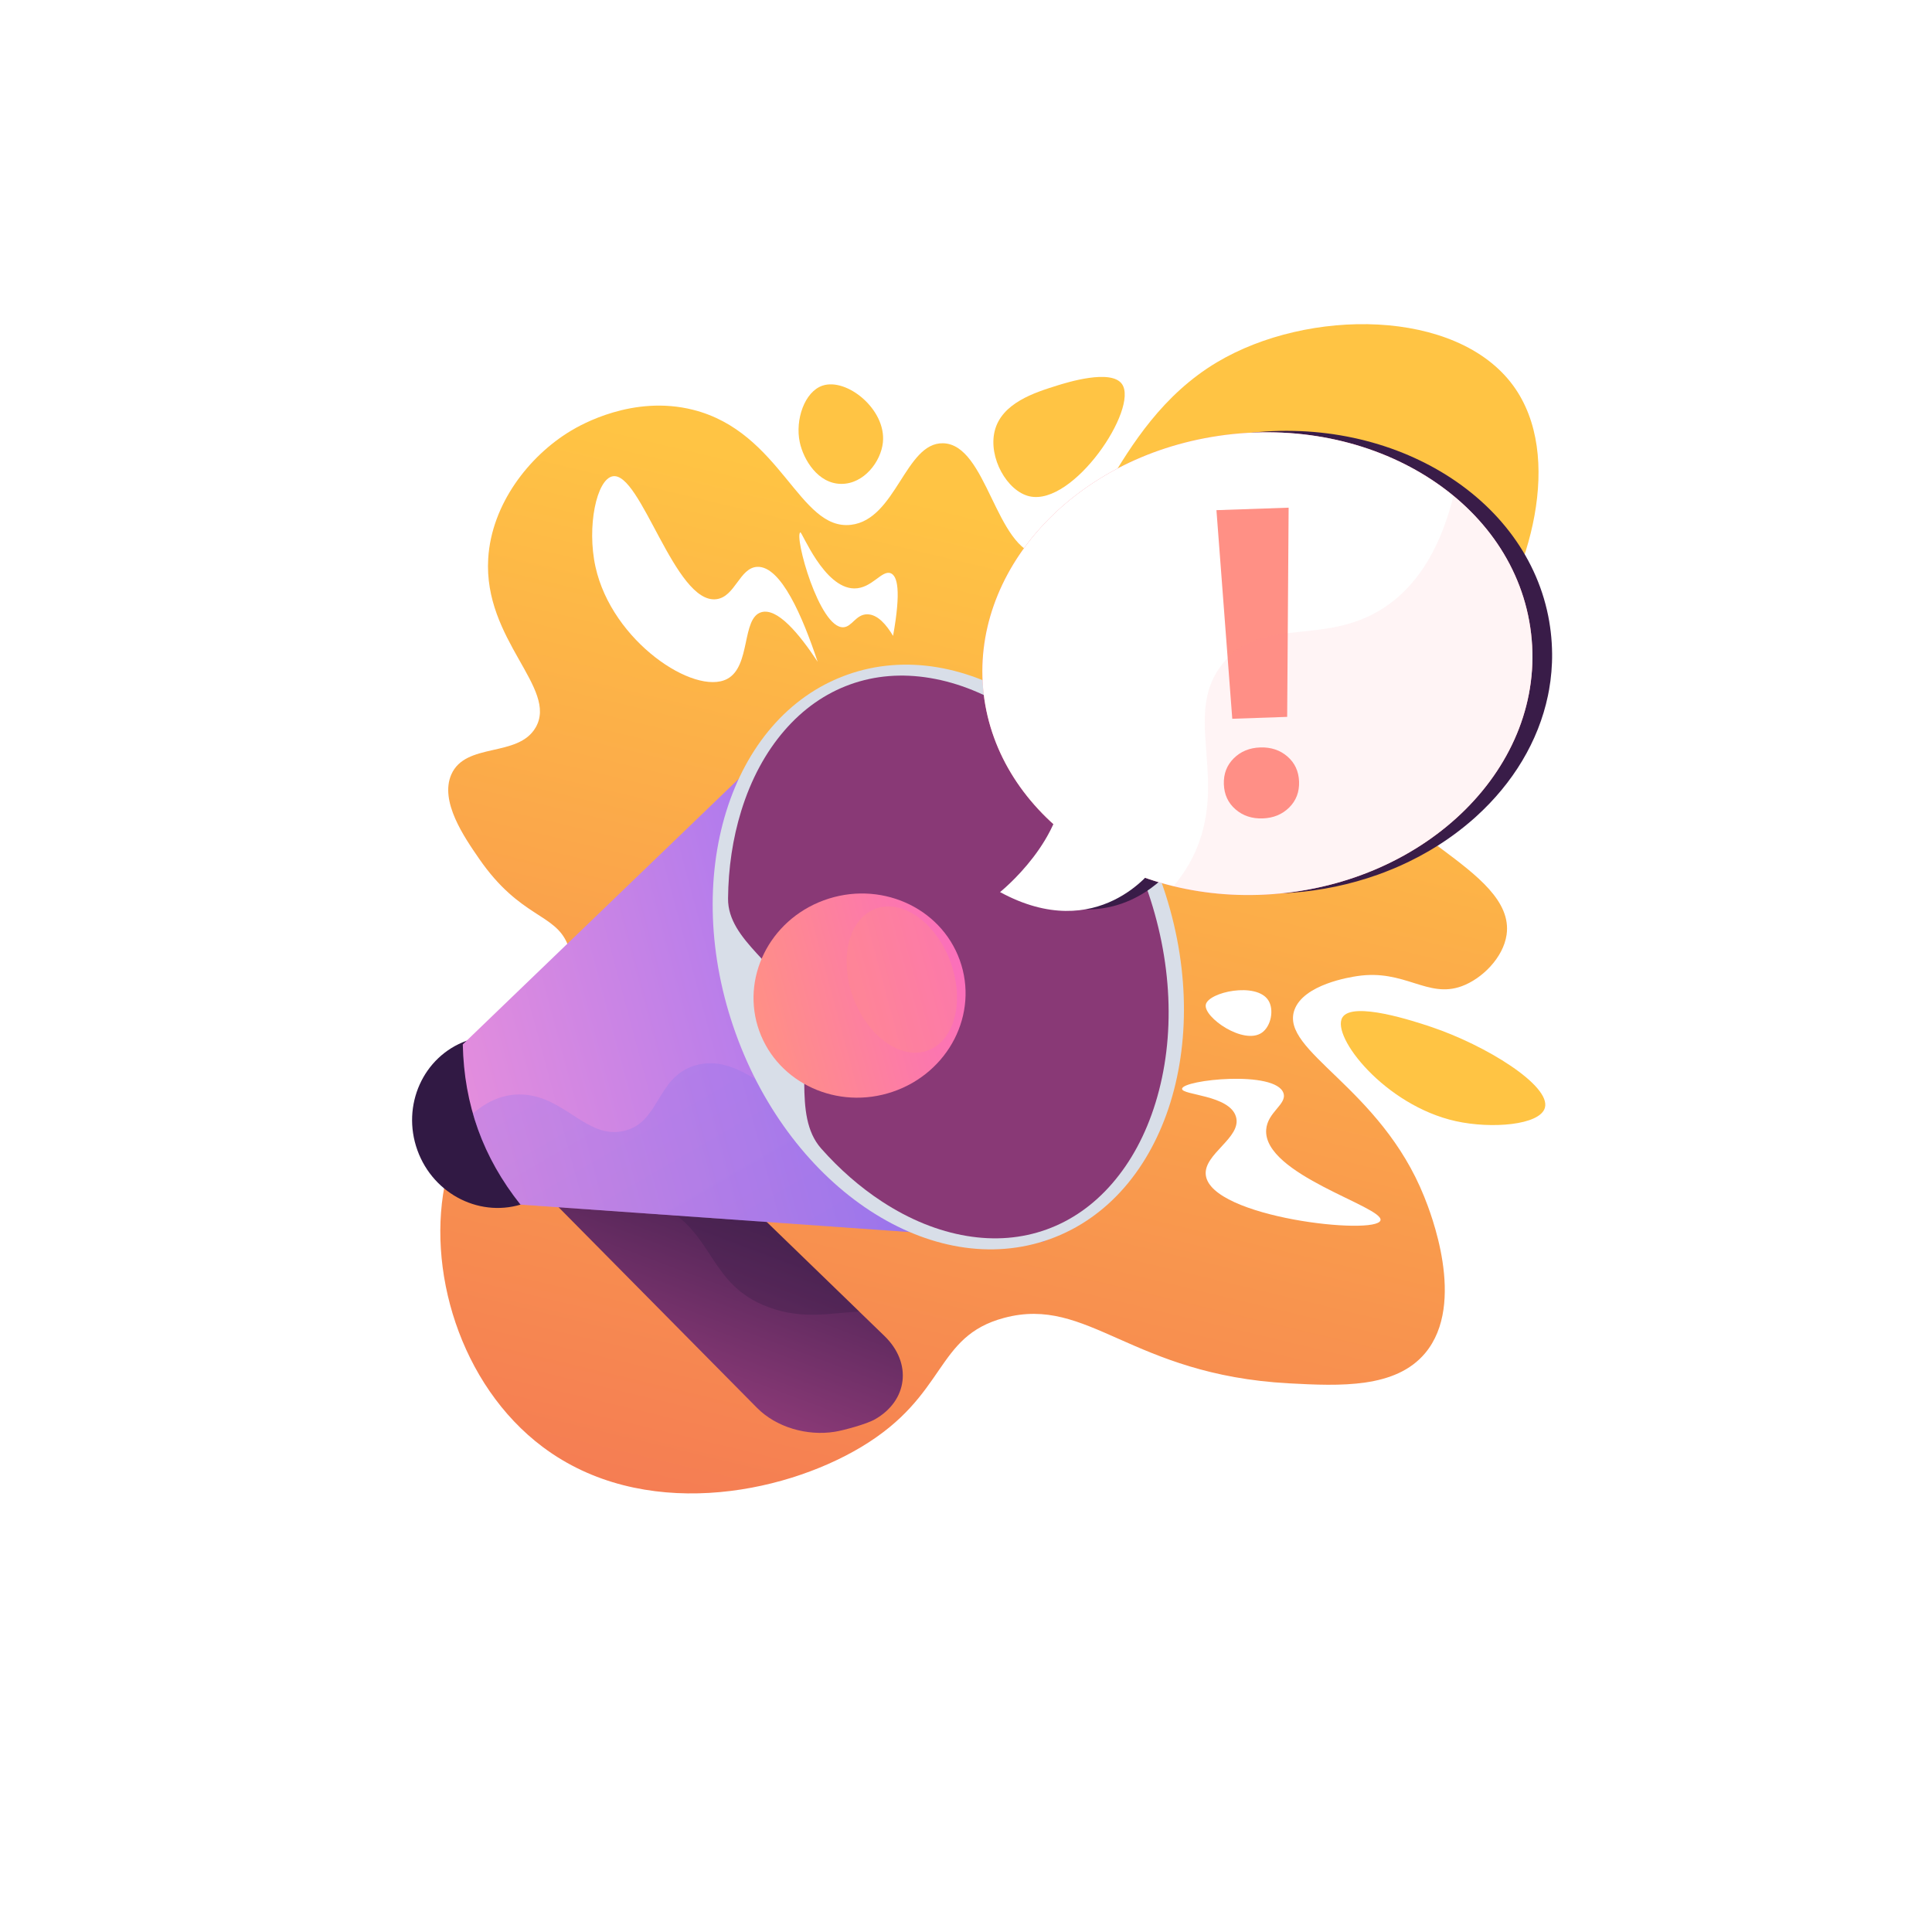 <svg width="174" height="174" viewBox="0 0 174 174" fill="none" xmlns="http://www.w3.org/2000/svg">
<g filter="url(#filter0_dd)">
<rect x="12" y="7" width="150" height="150" rx="75" fill="white"/>
</g>
<path d="M76.641 47.266C71.959 47.811 70.377 38.908 62.412 36.905C57.024 35.55 52.312 38.256 51.394 38.81C47.626 41.083 44.267 45.415 43.97 50.298C43.523 57.661 50.295 61.984 48.24 65.522C46.651 68.258 41.937 66.819 40.647 69.752C39.583 72.171 41.804 75.388 43.15 77.338C46.83 82.668 49.966 82.237 51.108 85.023C53.338 90.467 42.688 95.323 40.201 106.015C38.299 114.194 41.42 124.728 48.886 130.321C57.829 137.021 70.349 134.641 77.563 130.321C85.386 125.637 84.144 120.362 90.443 118.688C98.036 116.67 101.837 123.811 116.072 124.586C120.724 124.839 125.705 125.042 128.362 121.855C132.104 117.367 128.796 109.096 128.271 107.786C124.317 97.903 115.269 94.675 116.575 90.969C117.397 88.64 121.648 87.996 122.226 87.909C126.517 87.258 128.56 89.954 131.653 88.818C133.467 88.152 135.389 86.261 135.687 84.18C136.549 78.155 123.2 74.793 123.436 68.397C123.58 64.448 128.729 64.13 133.279 57.947C137.765 51.847 140.915 41.068 136.283 34.732C131.184 27.758 117.813 27.738 109.613 32.62C99.855 38.428 98.324 50.642 93.677 50.026C89.638 49.492 88.904 40.016 84.937 39.921C81.533 39.839 80.707 46.792 76.641 47.266Z" fill="url(#paint0_linear)"/>
<path d="M128.85 92.471C127.461 92.007 121.795 90.116 120.892 91.645C119.879 93.357 124.733 99.559 131.105 100.972C134.343 101.69 138.679 101.329 139.133 99.779C139.716 97.791 133.83 94.134 128.85 92.471Z" fill="url(#paint1_linear)"/>
<path d="M79.517 39.836C79.34 41.583 77.803 43.586 75.774 43.58C73.661 43.573 72.364 41.392 72.03 39.836C71.594 37.805 72.464 35.274 74.078 34.731C76.256 33.999 79.819 36.868 79.517 39.836Z" fill="url(#paint2_linear)"/>
<path d="M95.18 34.731C93.206 35.349 90.202 36.289 89.581 38.828C88.998 41.208 90.695 44.243 92.722 44.7C96.683 45.592 102.567 36.786 101.052 34.596C100.084 33.195 96.072 34.452 95.18 34.731Z" fill="url(#paint3_linear)"/>
<path d="M75.18 128.948C72.69 129.346 69.916 128.55 68.175 126.791L44.769 103.126C42.739 101.073 42.871 97.91 45.095 95.997C47.379 94.032 52.125 93.668 54.316 95.789L79.659 120.325C82.176 122.762 81.76 126.158 78.78 127.839C78.059 128.248 76.009 128.816 75.18 128.948Z" fill="url(#paint4_linear)"/>
<path style="mix-blend-mode:multiply" opacity="0.3" d="M45.096 95.996C47.38 94.031 52.126 93.667 54.317 95.788L77.393 118.129C74.949 118.211 72.342 118.915 69.141 117.701C63.928 115.723 64.351 111.3 59.873 108.759C57.859 107.615 54.666 106.762 49.437 107.845L44.768 103.126C42.739 101.074 42.871 97.912 45.096 95.996Z" fill="url(#paint5_linear)"/>
<path d="M47.286 108.359C51.185 106.954 53.167 102.542 51.712 98.503C50.257 94.465 45.917 92.33 42.018 93.734C38.118 95.139 36.136 99.552 37.591 103.59C39.046 107.629 43.386 109.764 47.286 108.359Z" fill="url(#paint6_linear)"/>
<path d="M41.68 94.061C41.791 99.499 43.498 104.237 46.878 108.489L94.044 111.815L76.255 60.782L41.68 94.061Z" fill="url(#paint7_linear)"/>
<path style="mix-blend-mode:multiply" opacity="0.3" d="M75.586 100.998C70.754 100.616 67.148 94.538 62.54 95.974C59.081 97.052 59.438 101.181 56.099 101.874C52.806 102.559 50.838 98.712 46.998 98.572C45.302 98.511 43.836 99.211 42.586 100.288C43.42 103.206 44.84 105.926 46.877 108.488L94.043 111.815L84.827 95.558C81.042 99.994 78.007 101.19 75.586 100.998Z" fill="url(#paint8_linear)"/>
<path d="M94.559 111.596C105.131 107.788 109.603 93.326 104.549 79.295C99.495 65.264 86.827 56.977 76.255 60.785C65.683 64.593 61.211 79.055 66.265 93.086C71.319 107.117 83.987 115.404 94.559 111.596Z" fill="#D8DEE8"/>
<path d="M94.252 110.731C96.496 109.922 98.486 108.528 100.165 106.588C101.874 104.614 103.185 102.177 104.061 99.343C105.903 93.387 105.596 86.439 103.197 79.78C100.798 73.121 96.603 67.573 91.386 64.159C88.904 62.535 86.339 61.493 83.764 61.063C81.233 60.639 78.81 60.835 76.568 61.641C74.326 62.448 72.334 63.844 70.655 65.784C68.945 67.759 67.635 70.195 66.758 73.03C65.988 75.52 65.594 78.184 65.57 80.927C65.539 84.745 70.406 86.966 71.802 90.84C73.287 94.961 71.279 100.408 73.955 103.435C75.604 105.3 77.444 106.911 79.433 108.213C81.915 109.836 84.48 110.878 87.055 111.309C89.586 111.735 92.007 111.539 94.252 110.731Z" fill="url(#paint9_linear)"/>
<path d="M86.439 86.474C88.178 91.303 85.438 96.622 80.389 98.331C75.419 100.013 70.075 97.551 68.383 92.857C66.692 88.162 69.256 82.905 74.178 81.09C79.177 79.247 84.699 81.645 86.439 86.474Z" fill="url(#paint10_linear)"/>
<path style="mix-blend-mode:multiply" opacity="0.3" d="M85.619 86.681C86.911 90.267 85.928 93.838 83.459 94.645C81.029 95.44 78.068 93.249 76.813 89.763C75.558 86.277 76.453 82.737 78.847 81.841C81.279 80.935 84.327 83.095 85.619 86.681Z" fill="url(#paint11_linear)"/>
<path d="M91.843 80.211C91.843 80.211 95.033 77.67 96.645 74.09C93.19 70.972 90.899 66.912 90.365 62.36C89.084 51.446 98.298 41.081 111.503 39.125C125.011 37.125 137.594 44.591 139.533 55.999C139.533 56.003 139.533 56.007 139.533 56.011C139.557 56.152 139.579 56.295 139.6 56.438L139.609 56.5C139.629 56.64 139.647 56.78 139.664 56.922C139.74 57.567 139.78 58.215 139.786 58.865C139.789 59.14 139.785 59.414 139.774 59.687C139.753 60.234 139.707 60.776 139.637 61.313C139.602 61.581 139.561 61.848 139.514 62.114C139.483 62.291 139.449 62.467 139.412 62.643C138.552 66.773 136.253 70.537 132.953 73.53C132.883 73.594 132.813 73.657 132.742 73.72C131.581 74.745 130.33 75.662 129.002 76.458C128.917 76.508 128.833 76.559 128.749 76.609C128.153 76.958 127.539 77.287 126.907 77.594C126.637 77.726 126.363 77.853 126.086 77.977C125.902 78.059 125.716 78.14 125.529 78.218C125.248 78.336 124.964 78.45 124.678 78.559C124.487 78.632 124.295 78.703 124.102 78.772C121.601 79.663 118.992 80.21 116.344 80.4C116.142 80.414 115.941 80.426 115.74 80.436L115.564 80.444C115.42 80.45 115.278 80.457 115.135 80.461C115.072 80.463 115.008 80.464 114.945 80.466C114.806 80.469 114.667 80.473 114.529 80.475C114.469 80.475 114.41 80.475 114.351 80.475C114.206 80.475 114.063 80.475 113.92 80.475L113.767 80.472C113.614 80.47 113.46 80.467 113.307 80.463L113.191 80.459C113.022 80.453 112.854 80.446 112.687 80.438L112.619 80.434C112.43 80.424 112.243 80.412 112.055 80.398H112.052C110.503 80.288 108.966 80.05 107.456 79.687C107.457 79.686 107.459 79.684 107.46 79.682C106.588 79.47 105.737 79.218 104.908 78.926C103.192 80.632 98.671 83.926 91.843 80.211Z" fill="url(#paint12_linear)"/>
<path d="M88.591 62.492C89.872 73.406 101.25 81.501 114.571 80.53C128.56 79.511 139.291 68.979 137.892 57.054C136.493 45.129 123.596 37.202 109.729 39.257C96.524 41.213 87.311 51.578 88.591 62.492Z" fill="url(#paint13_linear)"/>
<path d="M88.591 62.492C89.872 73.406 101.25 81.501 114.571 80.53C128.56 79.511 139.291 68.979 137.892 57.054C136.493 45.129 123.596 37.202 109.729 39.257C96.524 41.213 87.311 51.578 88.591 62.492Z" fill="white"/>
<path d="M103.905 78.18C103.905 78.18 98.928 85.165 90.066 80.343C90.066 80.343 96.138 75.509 95.763 69.781L103.905 78.18Z" fill="white"/>
<path d="M110.223 70.628C110.191 69.696 110.487 68.919 111.113 68.298C111.738 67.676 112.534 67.349 113.499 67.316C114.465 67.283 115.282 67.555 115.948 68.131C116.615 68.708 116.964 69.463 116.997 70.395C117.029 71.328 116.732 72.105 116.107 72.726C115.482 73.347 114.686 73.674 113.72 73.708C112.754 73.74 111.938 73.469 111.272 72.892C110.606 72.316 110.256 71.562 110.223 70.628ZM115.925 64.563L110.981 64.734L109.555 45.946L116.057 45.722L115.925 64.563Z" fill="url(#paint14_linear)"/>
<g style="mix-blend-mode:multiply" opacity="0.3">
<path style="mix-blend-mode:multiply" opacity="0.3" d="M108.024 75.762C110.242 69.46 106.623 64.1 110.121 59.764C113.727 55.296 119.553 58.429 125.078 54.433C127.246 52.866 129.554 50.065 130.898 44.681C134.731 47.847 137.312 52.128 137.89 57.054C139.289 68.979 128.557 79.51 114.569 80.53C111.459 80.757 108.462 80.491 105.68 79.818C106.848 78.438 107.569 77.053 108.024 75.762Z" fill="url(#paint15_linear)"/>
</g>
<path d="M73.638 59.598C72.297 55.574 70.341 50.956 68.199 51.052C66.601 51.125 66.218 53.76 64.509 53.966C60.78 54.414 57.715 42.448 55.186 42.895C53.736 43.151 52.83 47.42 53.631 51.052C55.119 57.791 62.557 62.674 65.479 61.152C67.654 60.02 66.759 55.633 68.587 55.131C70.003 54.743 71.922 56.995 73.638 59.598Z" fill="white"/>
<path d="M80.432 57.269C81.178 53.114 80.804 51.888 80.238 51.636C79.434 51.28 78.533 53.01 76.936 52.995C74.203 52.971 72.229 47.87 72.08 47.946C71.498 48.239 73.79 56.621 75.964 56.492C76.742 56.446 77.082 55.328 78.101 55.326C79.05 55.324 79.845 56.288 80.432 57.269Z" fill="white"/>
<path d="M106.461 98.057C106.516 97.245 114.88 96.363 115.59 98.445C115.933 99.453 114.145 100.148 114.035 101.748C113.76 105.784 124.652 108.696 124.329 109.905C123.959 111.292 109.04 109.664 108.596 105.826C108.376 103.916 111.858 102.461 111.316 100.583C110.745 98.6 106.421 98.642 106.461 98.057Z" fill="white"/>
<path d="M108.596 90.481C108.823 89.348 113.156 88.409 114.229 90.093C114.769 90.94 114.471 92.432 113.646 93.006C112.008 94.148 108.37 91.615 108.596 90.481Z" fill="white"/>
<defs>
<filter id="filter0_dd" x="0.333" y="0.333" width="173.333" height="173.333" filterUnits="userSpaceOnUse" color-interpolation-filters="sRGB">
<feFlood flood-opacity="0" result="BackgroundImageFix"/>
<feColorMatrix in="SourceAlpha" type="matrix" values="0 0 0 0 0 0 0 0 0 0 0 0 0 0 0 0 0 0 127 0"/>
<feMorphology radius="1.667" operator="erode" in="SourceAlpha" result="effect1_dropShadow"/>
<feOffset dy="5"/>
<feGaussianBlur stdDeviation="6.667"/>
<feColorMatrix type="matrix" values="0 0 0 0 0.196 0 0 0 0 0.196 0 0 0 0 0.278 0 0 0 0.05 0"/>
<feBlend mode="normal" in2="BackgroundImageFix" result="effect1_dropShadow"/>
<feColorMatrix in="SourceAlpha" type="matrix" values="0 0 0 0 0 0 0 0 0 0 0 0 0 0 0 0 0 0 127 0"/>
<feOffset/>
<feGaussianBlur stdDeviation="0.833"/>
<feColorMatrix type="matrix" values="0 0 0 0 0.047 0 0 0 0 0.102 0 0 0 0 0.294 0 0 0 0.24 0"/>
<feBlend mode="normal" in2="effect1_dropShadow" result="effect2_dropShadow"/>
<feBlend mode="normal" in="SourceGraphic" in2="effect2_dropShadow" result="shape"/>
</filter>
<linearGradient id="paint0_linear" x1="95.579" y1="48.002" x2="69.633" y2="156.155" gradientUnits="userSpaceOnUse">
<stop stop-color="#FFC444"/>
<stop offset="1" stop-color="#F36F56"/>
</linearGradient>
<linearGradient id="paint1_linear" x1="60087" y1="12673.6" x2="55818.9" y2="44581.4" gradientUnits="userSpaceOnUse">
<stop stop-color="#FFC444"/>
<stop offset="1" stop-color="#F36F56"/>
</linearGradient>
<linearGradient id="paint2_linear" x1="11356.1" y1="7202.78" x2="3941.32" y2="33465.3" gradientUnits="userSpaceOnUse">
<stop stop-color="#FFC444"/>
<stop offset="1" stop-color="#F36F56"/>
</linearGradient>
<linearGradient id="paint3_linear" x1="23595.7" y1="9995.24" x2="16435.2" y2="42640.2" gradientUnits="userSpaceOnUse">
<stop stop-color="#FFC444"/>
<stop offset="1" stop-color="#F36F56"/>
</linearGradient>
<linearGradient id="paint4_linear" x1="66.7" y1="100.026" x2="57.874" y2="123.649" gradientUnits="userSpaceOnUse">
<stop stop-color="#311944"/>
<stop offset="1" stop-color="#893976"/>
</linearGradient>
<linearGradient id="paint5_linear" x1="-93204.7" y1="46095" x2="-102811" y2="62138.2" gradientUnits="userSpaceOnUse">
<stop stop-color="#311944"/>
<stop offset="1" stop-color="#893976"/>
</linearGradient>
<linearGradient id="paint6_linear" x1="1019.89" y1="26593.2" x2="-1356.31" y2="32632.1" gradientUnits="userSpaceOnUse">
<stop stop-color="#311944"/>
<stop offset="1" stop-color="#893976"/>
</linearGradient>
<linearGradient id="paint7_linear" x1="41.953" y1="97.949" x2="87.022" y2="85.797" gradientUnits="userSpaceOnUse">
<stop stop-color="#E38DDD"/>
<stop offset="1" stop-color="#9571F6"/>
</linearGradient>
<linearGradient id="paint8_linear" x1="48.537" y1="72.388" x2="87.721" y2="140.1" gradientUnits="userSpaceOnUse">
<stop stop-color="#AA80F9"/>
<stop offset="1" stop-color="#6165D7"/>
</linearGradient>
<linearGradient id="paint9_linear" x1="-48253.4" y1="112546" x2="-3175.05" y2="97250.3" gradientUnits="userSpaceOnUse">
<stop stop-color="#311944"/>
<stop offset="1" stop-color="#893976"/>
</linearGradient>
<linearGradient id="paint10_linear" x1="68.162" y1="92.16" x2="86.655" y2="87.174" gradientUnits="userSpaceOnUse">
<stop stop-color="#FF9085"/>
<stop offset="1" stop-color="#FB6FBB"/>
</linearGradient>
<linearGradient id="paint11_linear" x1="-15847.6" y1="23387.5" x2="-8097.21" y2="35195" gradientUnits="userSpaceOnUse">
<stop stop-color="#FF9085"/>
<stop offset="1" stop-color="#FB6FBB"/>
</linearGradient>
<linearGradient id="paint12_linear" x1="64773.3" y1="-55515.1" x2="170567" y2="160419" gradientUnits="userSpaceOnUse">
<stop stop-color="#311944"/>
<stop offset="1" stop-color="#893976"/>
</linearGradient>
<linearGradient id="paint13_linear" x1="136753" y1="19164.7" x2="111213" y2="100238" gradientUnits="userSpaceOnUse">
<stop stop-color="#FF9085"/>
<stop offset="1" stop-color="#FB6FBB"/>
</linearGradient>
<linearGradient id="paint14_linear" x1="17801.5" y1="18930.5" x2="36095" y2="35300.8" gradientUnits="userSpaceOnUse">
<stop stop-color="#FF9085"/>
<stop offset="1" stop-color="#FB6FBB"/>
</linearGradient>
<linearGradient id="paint15_linear" x1="98650.7" y1="22358.4" x2="71324.3" y2="89777.9" gradientUnits="userSpaceOnUse">
<stop stop-color="#FF9085"/>
<stop offset="1" stop-color="#FB6FBB"/>
</linearGradient>
</defs>
</svg>
